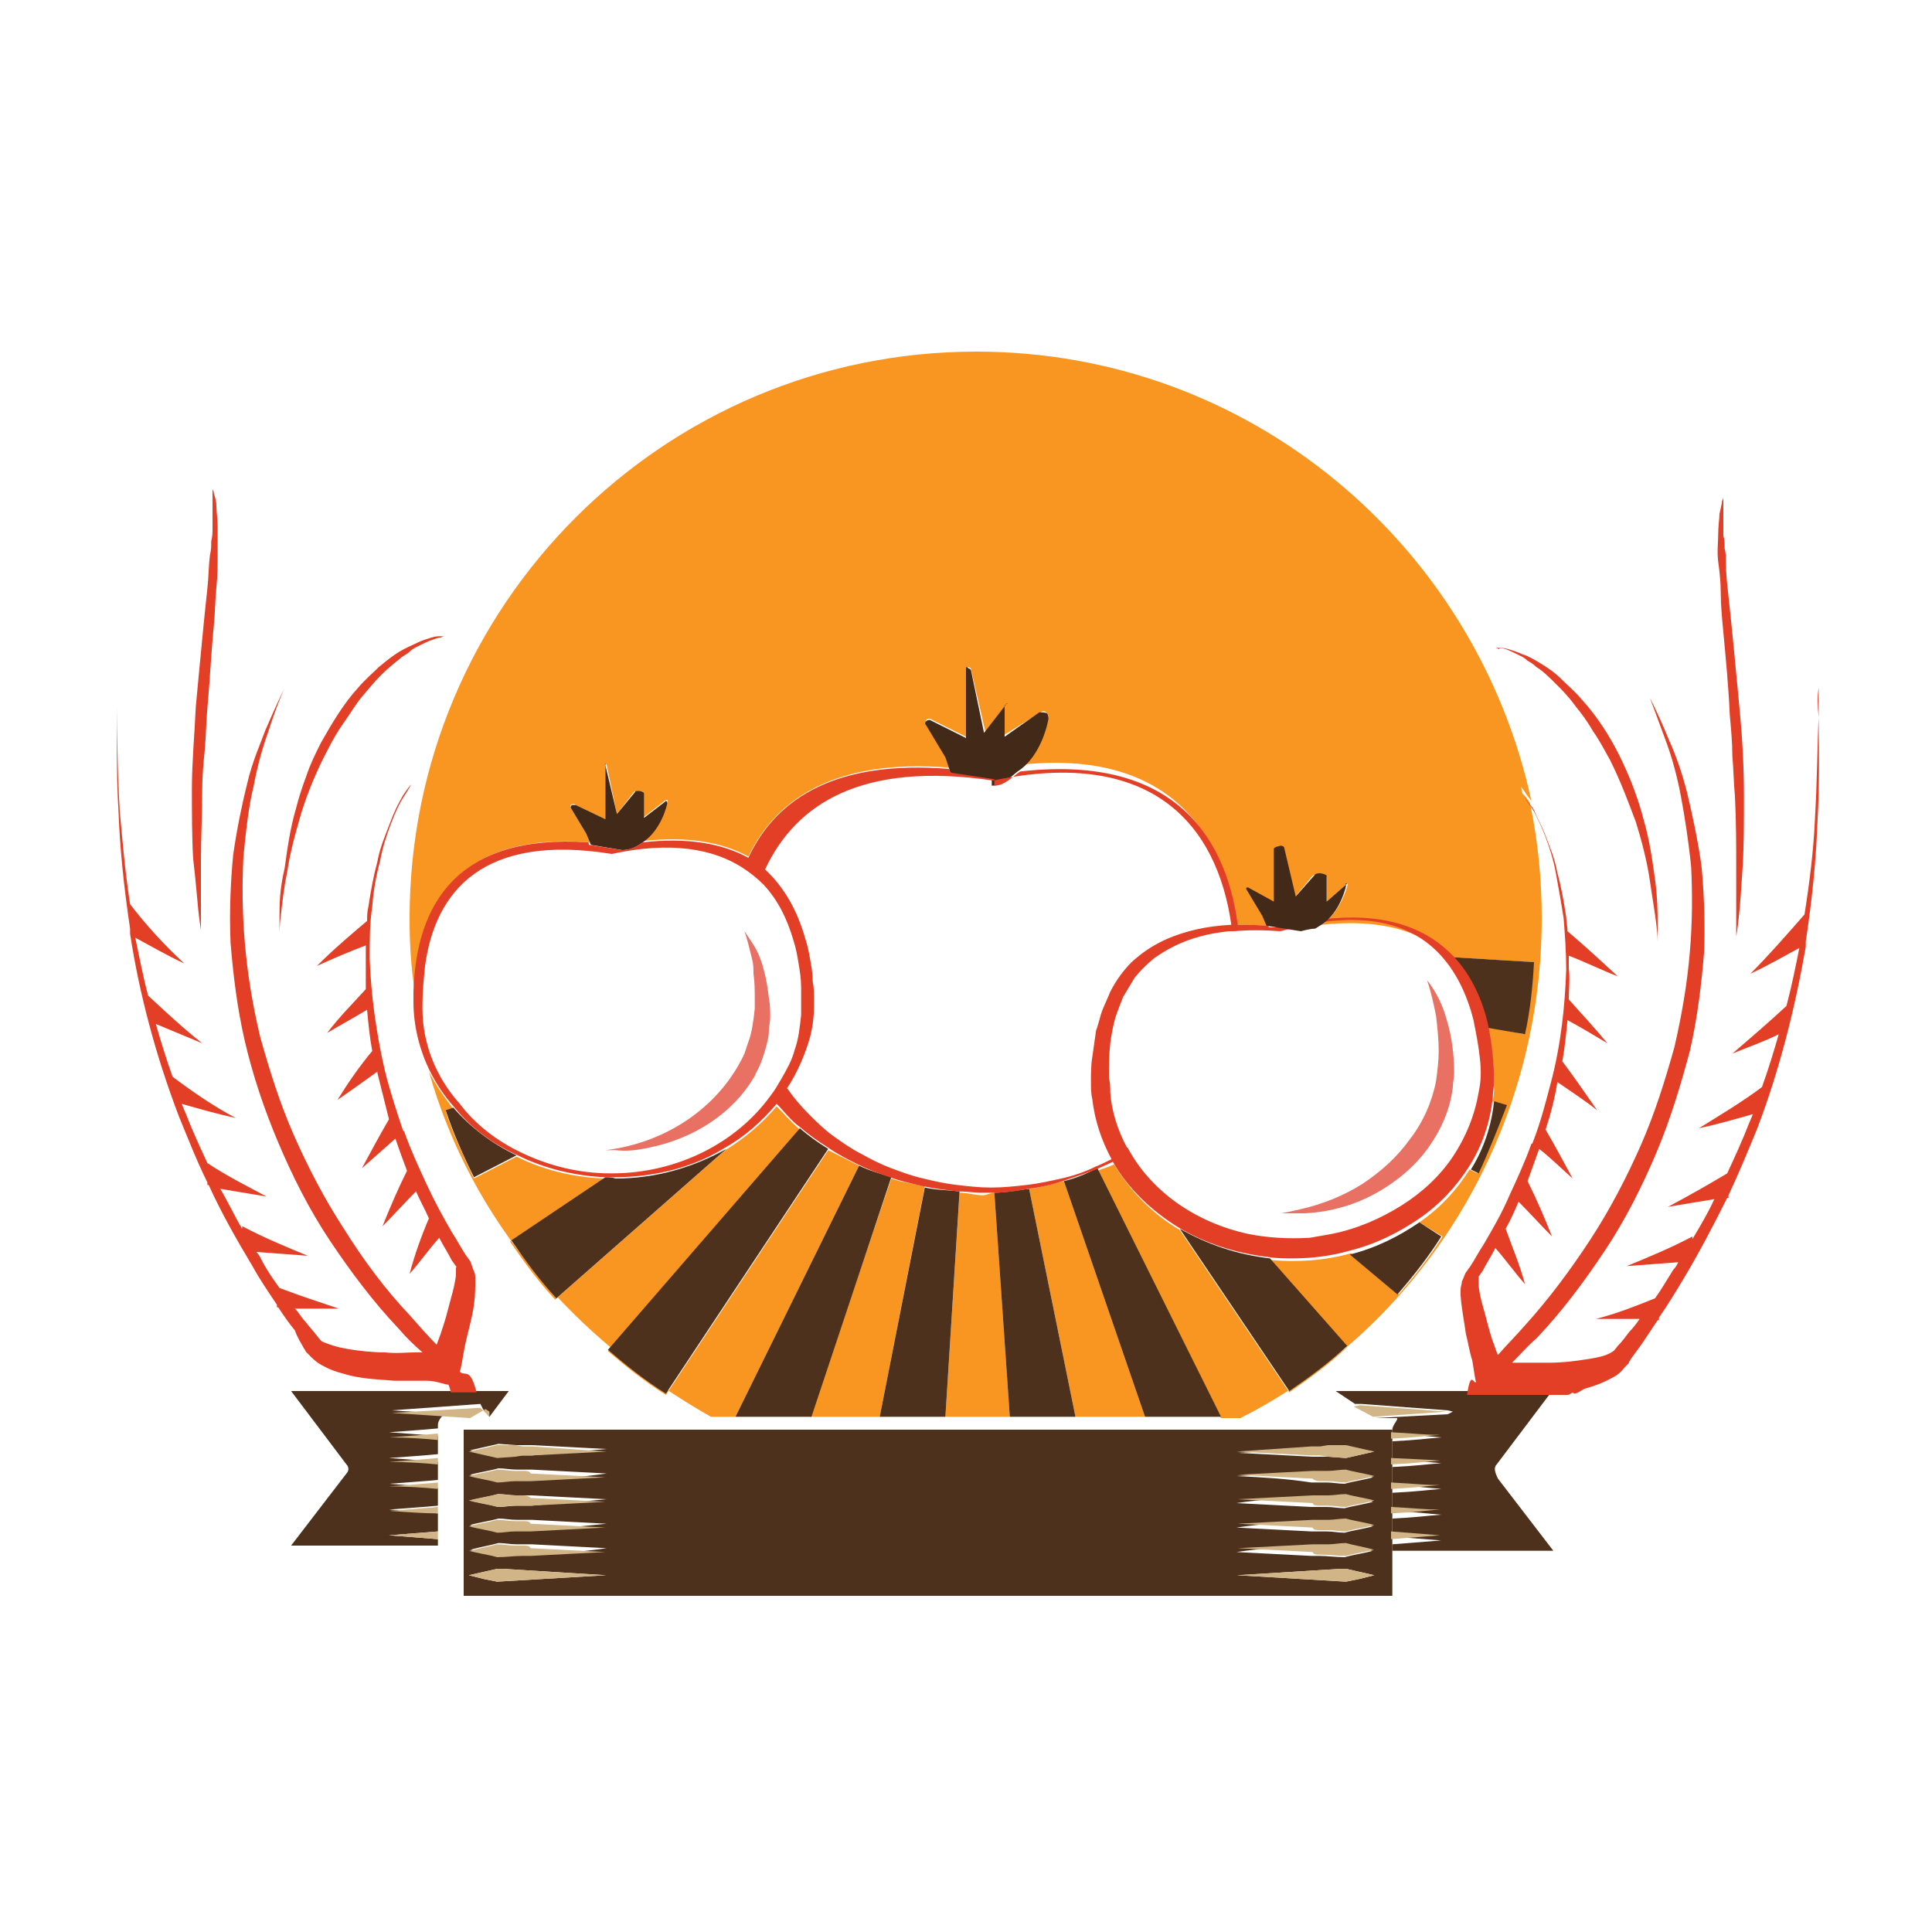 <?xml version="1.0" encoding="utf-8"?>
<!-- Generator: Adobe Illustrator 18.1.0, SVG Export Plug-In . SVG Version: 6.00 Build 0)  -->
<svg version="1.1" id="Layer_1" xmlns="http://www.w3.org/2000/svg" xmlns:xlink="http://www.w3.org/1999/xlink" x="0px" y="0px"
	 viewBox="0 0 150 150" enable-background="new 0 0 150 150" xml:space="preserve">
<g>
	<path fill="none" d="M40.6,115c0.2,0,0.4,0,0.6,0C41.1,114.9,40.9,115,40.6,115L40.6,115z"/>
	<path fill="none" d="M40.6,116.9c0.2,0,0.4,0,0.6,0C41.1,116.9,40.9,116.9,40.6,116.9L40.6,116.9z"/>
	<path fill="none" d="M40.6,118.8c0.2,0,0.4,0,0.6,0C41.1,118.8,40.9,118.8,40.6,118.8L40.6,118.8z"/>
	<path fill="none" d="M99.8,72.6c-1.3-0.1-2.5-0.1-3.6,0c-0.1,0-0.3,0-0.4,0c-0.8,0.1-1.5,0.2-2.2,0.4c-1.4,0.4-2.6,0.9-3.6,1.7
		c-0.6,0.4-1.1,0.9-1.5,1.5c-0.4,0.5-0.7,1-0.9,1.5c-0.3,0.5-0.5,1.1-0.6,1.6c-0.2,0.6-0.3,1.3-0.4,2c-0.1,0.9-0.1,1.8-0.1,2.7
		c0,0.3,0,0.7,0.1,1.1c0.1,1.6,0.6,3,1.3,4.3c0,0,0,0.1,0.1,0.1c1.8,3.3,5.2,5.7,9.3,6.6c1.5,0.3,3.1,0.4,4.8,0.3
		c0.6-0.1,1.1-0.1,1.7-0.3c2-0.4,3.8-1.1,5.4-2.2c1.6-1,3-2.3,4-3.8c1-1.5,1.7-3.2,2-5c0.1-0.8,0.1-1.7,0.1-2.6c-0.1-1-0.3-2-0.5-3
		c-0.5-2.1-1.4-3.9-2.8-5.3c-2-2-5.1-3-9.6-2.2c-0.4,0.1-0.7,0.2-1.1,0.2C100.6,72.4,100.2,72.5,99.8,72.6z M105.9,91.9
		c1.5-0.9,2.7-2.1,3.7-3.5c1-1.3,1.7-2.9,2-4.5c0.2-0.7,0.2-1.5,0.2-2.3c0-0.9-0.1-1.8-0.2-2.7c-0.1-1-0.4-1.9-0.7-2.8
		c0.7,0.9,1.1,1.9,1.5,3c0.4,1.3,0.6,2.7,0.6,4.2c0,0.4,0,0.8-0.1,1.1c-0.2,1.7-0.9,3.3-1.9,4.7c-1,1.4-2.4,2.6-4,3.5
		c-1.7,0.9-3.6,1.4-5.6,1.6c-0.3,0-0.6,0-0.9,0c-0.3,0-0.6,0-0.9,0c0.5-0.1,1-0.2,1.5-0.3C102.8,93.5,104.4,92.9,105.9,91.9z"/>
	<path fill="none" d="M40.5,89.6c2,1,4.4,1.6,6.9,1.6c0,0,0.1,0,0.1,0c5.2,0,9.7-2.4,12.3-6c0.3-0.4,0.6-0.9,0.9-1.4
		c0.4-0.7,0.7-1.5,1-2.2c0.3-0.9,0.4-1.8,0.5-2.7c0-0.3,0-0.5,0-0.8c0-0.4,0-0.9,0-1.3c0-0.6-0.1-1.3-0.2-1.9
		c-0.1-0.6-0.2-1.2-0.4-1.8c-0.5-1.6-1.2-3.1-2.3-4.3c-0.5-0.5-1-0.9-1.6-1.3c-2.3-1.5-5.6-2.1-10.2-1.1c-9.9-1.5-13.7,2.9-14.5,8.7
		c-0.1,1-0.2,1.9-0.2,3c0,0.1,0,0.2,0,0.3c0.1,2.8,1.1,5.4,2.9,7.5C36.9,87.4,38.6,88.7,40.5,89.6z M57.7,81.7
		c0.1-0.3,0.2-0.6,0.3-0.9c0.3-0.8,0.4-1.7,0.5-2.6c0-0.1,0-0.2,0-0.3c0-0.1,0-0.3,0-0.4c0-0.7,0-1.3-0.1-2c0-0.4-0.1-0.7-0.1-1.1
		c-0.1-0.4-0.2-0.8-0.3-1.2c-0.1-0.3-0.2-0.7-0.3-1c0.2,0.3,0.4,0.6,0.6,0.9c0,0,0,0,0,0c0.4,0.7,0.6,1.4,0.9,2.1
		c0.2,0.7,0.3,1.4,0.4,2.2c0,0.5,0.1,1,0.1,1.5c0,0.3,0,0.7-0.1,1c0,0.4-0.1,0.8-0.2,1.2c-0.2,0.7-0.5,1.4-0.8,2.1
		c-0.1,0.1-0.1,0.2-0.2,0.4c-1.6,2.7-4.5,4.8-8.1,5.4c-0.8,0.2-1.7,0.2-2.5,0.2c-0.3,0-0.5,0-0.8,0C52,88.7,56,85.7,57.7,81.7z"/>
	<path fill="none" d="M63.1,74.6c0.1,0.6,0.2,1.1,0.2,1.7c0,0.5,0.1,1,0.1,1.5c0,0.1,0,0.3,0,0.4c0,0.8-0.1,1.6-0.3,2.4
		c-0.3,1.4-1,2.8-1.8,4c0,0,0.1,0.1,0.1,0.1c0.5,0.7,1,1.3,1.6,1.9c0.6,0.6,1.2,1.2,1.9,1.7c0.7,0.5,1.4,1,2.2,1.4
		c0.7,0.4,1.5,0.8,2.3,1.1c0.8,0.3,1.6,0.6,2.5,0.8c0.8,0.2,1.7,0.4,2.6,0.5c0.8,0.1,1.7,0.2,2.6,0.2c0,0,0.1,0,0.1,0
		c0.9,0,1.8-0.1,2.7-0.2c0.9-0.1,1.8-0.3,2.7-0.5c0.9-0.2,1.8-0.6,2.6-0.9c0.4-0.2,0.9-0.4,1.3-0.6c-0.8-1.4-1.3-3-1.5-4.7
		c0-0.4-0.1-0.9-0.1-1.3c0-0.6,0-1.3,0.1-1.9c0.1-0.7,0.2-1.4,0.3-2.1c0.1-0.6,0.3-1.1,0.5-1.6c0.2-0.5,0.4-1,0.6-1.4
		c0.2-0.5,0.5-0.9,0.8-1.3c0.4-0.5,0.8-0.9,1.2-1.3c0.7-0.6,1.4-1.1,2.4-1.5c1.4-0.6,3-1,5-1.1c-1.1-7.7-6.1-13.8-18.5-11.2
		c-10.2-1.6-15.3,1.7-17.4,7c1.5,1.4,2.5,3.2,3.1,5.3C62.9,73.5,63,74,63.1,74.6z"/>
	<path fill="none" d="M40.6,120.7c0.2,0,0.4,0,0.6,0C41.1,120.7,40.9,120.7,40.6,120.7L40.6,120.7z"/>
	<path fill="none" d="M77.1,60c0.8,0,1.5-0.3,2-0.7C78.6,59.7,77.9,60,77.1,60C77.1,60,77.1,60,77.1,60z"/>
	<path fill="#F89621" d="M79.9,92.3l3.6,17.7h5.4l-6.3-18.3C81.7,91.9,80.8,92.2,79.9,92.3z"/>
	<path fill="#F89621" d="M118.1,61.1c0,0,0.1,0.1,0.3,0.4c0.1,0.2,0.3,0.4,0.5,0.7C114.6,42.3,97,27.3,75.8,27.3
		c-24.3,0-44,19.7-44,44c0,1.9,0.1,3.8,0.4,5.6c0.2-6.7,3.4-12.3,13.6-11.5l0,0l-0.3-0.7l-1.2-2c0-0.1,0-0.2,0-0.2
		c0.1-0.1,0.3-0.1,0.4,0l2.3,1.1v-4.1c0-0.1-0.1-0.2,0-0.2c0.1,0,0.1,0.1,0.1,0.1l0.8,3.8l1.3-1.7c0.1-0.1,0.4-0.1,0.4-0.1
		c0.1,0,0.3,0.1,0.3,0.2v1.9l1.8-1.4c0.1,0,0,0,0.1,0c0.1,0,0,0.1,0,0.2c0,0-0.5,2-1.9,3c3.5-0.4,6.2,0.1,8.2,1.2
		c2.2-4.6,6.9-7.6,15.6-6.9c0,0,0,0,0,0l-0.3-0.9l-1.5-2.5c-0.1-0.1,0-0.2,0-0.3c0.1-0.1,0.2-0.1,0.3-0.1l2.8,1.4V52
		c0-0.1,0-0.2,0.2-0.2c0.1,0,0.2,0.1,0.2,0.2l1.1,4.8l1.7-2.2c0.1-0.1-0.2-0.1-0.1-0.1c0.1,0-0.2,0.1-0.2,0.2v2.4l2.9-1.8
		c0.1-0.1,0.4-0.1,0.4,0c0.1,0.1,0.2,0.2,0.2,0.3c0,0-0.5,2.6-2.4,3.8c11.3-1.3,15.9,4.8,17,12.4c0.7,0,1.5,0,2.4,0.1l0,0l-0.3-0.7
		l-1.2-2c0-0.1,0-0.2,0-0.2c0.1-0.1,0-0.1,0.1,0l2,1.1v-4.1c0-0.1,0.2-0.2,0.3-0.2c0.1,0,0.3,0.1,0.3,0.1l0.9,3.8l1.4-1.7
		c0.1-0.1,0.5-0.1,0.6-0.1c0.1,0,0.5,0.1,0.5,0.2V70l1.6-1.4c0.1,0,0,0,0,0c0.1,0,0,0.1,0,0.2c0,0-0.5,2-2,3
		c4.6-0.5,7.8,0.5,9.9,2.5l6.5,0.4c-0.1,1.9-0.4,3.8-0.7,5.6l-2.8-0.6c0.3,1.4,0.5,2.9,0.5,4.5c0,0.4,0,0.8-0.1,1.3l1,0.3
		c-0.6,1.8-1.3,3.6-2.2,5.3l-0.6-0.3c-1,1.6-2.3,3-3.9,4.1L112,96c-1,1.6-2.2,3.1-3.4,4.5l-3.7-3.2c-1.4,0.4-2.9,0.6-4.4,0.6
		c-0.6,0-1.3,0-1.9-0.1l6,6.8c-1.4,1.3-2.9,2.4-4.5,3.5l-8.5-12.6c-2.2-1.3-3.9-3.1-5.1-5.1c-0.4,0.2-0.8,0.3-1.3,0.5l9.6,19.2h1.5
		c13.9-7,23.4-21.9,23.4-38.8c0-3.1-0.3-6-0.9-8.9c-0.2-0.4-0.4-0.6-0.6-0.8C118.1,61.2,118.1,61.1,118.1,61.1z"/>
	<path fill="#F89621" d="M69.2,91.5L62.9,110h5.4l3.5-17.9C70.9,91.9,70,91.8,69.2,91.5z"/>
	<path fill="#F89621" d="M64.3,89.3l-12.6,19c-1.6-1-3.1-2.2-4.5-3.4l14.9-17.2c-0.7-0.6-1.2-1.2-1.8-1.8c-1.1,1.3-2.5,2.5-4,3.4
		l-13.2,11.6c-1.3-1.4-2.4-2.9-3.5-4.5l7.3-4.9c-2.5-0.1-4.8-0.7-6.8-1.7l-3.3,1.7c-0.8-1.7-1.6-3.4-2.2-5.2l0.6-0.2
		c-0.7-0.9-1.4-1.9-1.9-2.9C36.6,94.8,44.6,104,55.2,110h1.9l9.6-19.5C65.9,90.1,65.1,89.7,64.3,89.3z"/>
	<path fill="#F89621" d="M76.3,92.8c-0.6,0-1.2-0.2-1.8-0.2L73.4,110h5l-1.2-17.4C76.9,92.6,76.6,92.8,76.3,92.8z"/>
	<path fill="#4D311C" d="M35.2,86l-0.6,0.2c0.6,1.8,1.4,3.6,2.2,5.2l3.3-1.7C38.2,88.8,36.5,87.5,35.2,86z"/>
	<path fill="#4D311C" d="M66.7,90.5L57.1,110h5.9l6.2-18.6C68.3,91.1,67.5,90.9,66.7,90.5z"/>
	<path fill="#4D311C" d="M47,91.4l-7.3,4.9c1.1,1.6,2.2,3.1,3.5,4.5l13.2-11.6c-2.5,1.4-5.4,2.3-8.6,2.3
		C47.5,91.4,47.2,91.4,47,91.4z"/>
	<path fill="#4D311C" d="M77.2,92.6l1.2,17.4h5.1l-3.6-17.7C79,92.4,78.1,92.6,77.2,92.6z"/>
	<path fill="#4D311C" d="M118.4,80.3c0.4-1.8,0.6-3.7,0.7-5.6l-6.6-0.4c1.5,1.4,2.5,3.4,3,5.5L118.4,80.3z"/>
	<path fill="#4D311C" d="M71.8,92.2L68.3,110h5.1l1.1-17.5C73.6,92.4,72.7,92.4,71.8,92.2z"/>
	<path fill="#4D311C" d="M82.6,91.7l6.3,18.3h5.9l-9.6-19.3C84.4,91.1,83.5,91.5,82.6,91.7z"/>
	<path fill="#4D311C" d="M47.2,104.8c1.4,1.2,2.9,2.4,4.5,3.4l12.6-19c-0.8-0.5-1.5-1-2.2-1.6L47.2,104.8z"/>
	<path fill="#4D311C" d="M108.5,100.5c1.2-1.4,2.4-2.9,3.4-4.5l-1.7-1.1c-1.6,1.1-3.4,2-5.4,2.5L108.5,100.5z"/>
	<path fill="#4D311C" d="M100.1,108c1.6-1.1,3.1-2.2,4.5-3.5l-6-6.8c-2.6-0.3-4.9-1.1-7-2.3L100.1,108z"/>
	<path fill="#4D311C" d="M114.8,91.1c0.8-1.7,1.5-3.5,2.2-5.3l-1-0.3c-0.2,1.9-0.8,3.7-1.8,5.3L114.8,91.1z"/>
	<path fill="#4D311C" d="M116.2,113.7l4.3-5.7h-5.9h-2h-8.9l1.5,1l0.5,0l6.7,0.5l0.4,0.1l-0.4,0.2l-5.7,0.3h0.5h1.2
		c0.3,0-0.3,0.5-0.3,0.9v0.3c2,0.1,2.5,0.2,3.8,0.3c-1.3,0.1-1.8,0.2-3.8,0.3v1.4c2,0.1,2.5,0.2,3.8,0.3c-1.3,0.1-1.8,0.2-3.8,0.3
		v1.4c2,0.1,2.5,0.2,3.8,0.3c-1.3,0.1-1.8,0.2-3.8,0.3v1.4c2,0.1,2.5,0.2,3.8,0.3c-1.3,0.1-1.8,0.2-3.8,0.3v1.4l3.8,0.3l-3.8,0.3
		v0.5h12.5l-4.3-5.6C116,114.2,116,113.9,116.2,113.7z"/>
	<path fill="#4D311C" d="M36.5,109.9l-6.1-0.4l6.9-0.5l0.2,0.4L38,110h0l1.5-2h-1.2h-1.7H22.6l4.3,5.7c0.2,0.2,0.2,0.5,0,0.7
		l-4.3,5.6H34v-0.5l-3.8-0.3l3.8-0.3v-1.4c-1-0.1-2.5-0.2-3.8-0.3c1.3-0.1,2.8-0.2,3.8-0.3v-1.4c-1-0.1-2.5-0.2-3.8-0.3
		c1.3-0.1,2.8-0.2,3.8-0.3v-1.4c-1-0.1-2.5-0.2-3.8-0.3c1.3-0.1,2.8-0.2,3.8-0.3v-1.4c-1-0.1-2.5-0.2-3.8-0.3
		c1.3-0.1,2.8-0.2,3.8-0.3v-0.3c0-0.3,0.4-0.9,0.8-0.9H36L36.5,109.9z"/>
	<path fill="#4D311C" d="M103.1,111h-0.6h-0.6h-8h0h-4.4h-5.6h-5.3h-5.2h-5.3h-5.5h-4.8h0H41.3h-0.6h0H40h-0.8H36v0.9v1.2v0.7v1.2
		v0.7v1.2v0.7v1.2v0.7v0.8v0.6v0.6v2.4h0h71.2h0.9v-2.4V121v-0.6v-0.8v-0.7v-1.2v-0.7v-1.2V115v-1.2v-0.7v-1.2V111h-4.1H103.1z
		 M38.6,122.8l-1-0.2l-1.2-0.3l2.2-0.5l0.4,0l8,0.5L38.6,122.8z M41.3,120.7c-0.2,0-0.4,0-0.6,0h0h0c-0.7,0-1.3,0.1-2,0.1
		c-0.7-0.2-1.5-0.3-2.2-0.5c0,0,0.1,0,0.1,0c0.7-0.2,1.4-0.3,2.1-0.5c0.5,0,0.9,0.1,1.4,0.1c0.2,0,0.4,0,0.6,0h0h0
		c0.2,0,0.4,0,0.6,0c1.9,0.1,3.9,0.2,5.8,0.3C45.1,120.5,43.2,120.6,41.3,120.7z M41.3,118.8c-0.2,0-0.4,0-0.6,0h0h0
		c-0.2,0-0.4,0-0.6,0c-0.5,0-0.9,0.1-1.4,0.1c-0.7-0.2-1.5-0.3-2.2-0.5c0.7-0.2,1.5-0.3,2.2-0.5c0.5,0,0.9,0.1,1.4,0.1
		c0.2,0,0.4,0,0.6,0h0h0c0.2,0,0.4,0,0.6,0c1.9,0.1,3.9,0.2,5.8,0.3C45.1,118.5,43.2,118.7,41.3,118.8z M41.3,116.9
		c-0.2,0-0.4,0-0.6,0h0h0c-0.2,0-0.4,0-0.6,0c-0.5,0-0.9,0.1-1.4,0.1c-0.7-0.2-1.5-0.3-2.2-0.5c0.7-0.2,1.5-0.3,2.2-0.5
		c0.5,0,0.9,0.1,1.4,0.1c0.2,0,0.4,0,0.6,0h0h0c0.2,0,0.4,0,0.6,0c1.9,0.1,3.9,0.2,5.8,0.3C45.1,116.6,43.2,116.7,41.3,116.9z
		 M41.3,114.9c-0.2,0-0.4,0-0.6,0h0h0c-0.2,0-0.4,0-0.6,0c-0.5,0-0.9,0.1-1.4,0.1c-0.7-0.2-1.5-0.3-2.2-0.5c0.7-0.2,1.5-0.3,2.2-0.5
		c0.5,0,0.9,0.1,1.4,0.1c0.2,0,0.4,0,0.6,0l0,0c0.2,0,0.4,0,0.6,0c1.9,0.1,3.9,0.2,5.8,0.3C45.1,114.7,43.2,114.8,41.3,114.9z
		 M41.3,113l-0.6,0h0l-0.6,0l-1.4,0.1l-2.2-0.5l2.2-0.5l1.4,0.1l0.6,0l0,0l0.6,0l5.8,0.3L41.3,113z M101.8,116.2c0.2,0,0.4,0,0.6,0
		c0.2,0,0.4,0,0.6,0c0.5,0,0.9-0.1,1.4-0.1c0.7,0.2,1.5,0.3,2.2,0.5c-0.7,0.2-1.5,0.3-2.2,0.5c-0.5,0-0.9-0.1-1.4-0.1
		c-0.2,0-0.4,0-0.6,0c-0.2,0-0.4,0-0.6,0c-1.9-0.1-3.9-0.2-5.8-0.3C98,116.4,99.9,116.3,101.8,116.2z M96,114.6
		c1.9-0.1,3.9-0.2,5.8-0.3c0.2,0,0.4,0,0.6,0c0.2,0,0.4,0,0.6,0c0.5,0,0.9-0.1,1.4-0.1c0.7,0.2,1.5,0.3,2.2,0.5
		c-0.7,0.2-1.5,0.3-2.2,0.5c-0.5,0-0.9-0.1-1.4-0.1c-0.2,0-0.4,0-0.6,0c-0.2,0-0.4,0-0.6,0C99.9,114.8,98,114.7,96,114.6z
		 M101.8,118.1c0.2,0,0.4,0,0.6,0c0.2,0,0.4,0,0.6,0c0.5,0,0.9-0.1,1.4-0.1c0.7,0.2,1.5,0.3,2.2,0.5c-0.7,0.2-1.5,0.3-2.2,0.5
		c-0.5,0-0.9-0.1-1.4-0.1c-0.2,0-0.4,0-0.6,0c-0.2,0-0.4,0-0.6,0c-1.9-0.1-3.9-0.2-5.8-0.3C98,118.3,99.9,118.2,101.8,118.1z
		 M101.8,120c0.2,0,0.4,0,0.6,0c0.2,0,0.4,0,0.6,0c0.5,0,0.9-0.1,1.4-0.1c0.7,0.2,1.4,0.3,2.1,0.5c0,0,0.1,0,0.1,0
		c-0.7,0.2-1.5,0.3-2.2,0.5c-0.7,0-1.3-0.1-2-0.1c-0.2,0-0.4,0-0.6,0c-1.9-0.1-3.9-0.2-5.8-0.3C98,120.2,99.9,120.1,101.8,120z
		 M105.5,122.6l-1,0.2l-8.4-0.5l8-0.5l0.4,0l2.2,0.5L105.5,122.6z M106.7,112.7l-2.2,0.5l-1.4-0.1l-0.6,0l-0.6,0l-5.8-0.3l5.8-0.3
		l0.6,0l0.6,0l1.4-0.1L106.7,112.7z"/>
	<polygon fill="#D1B586" points="112.7,109.6 112.3,109.6 105.6,109.1 105.1,109.2 106.6,110 112.3,109.6 	"/>
	<path fill="#D1B586" d="M108,111.2v0.5c2-0.1,2.5-0.2,3.8-0.3C110.5,111.4,110,111.3,108,111.2z"/>
	<path fill="#D1B586" d="M108,113.2v0.5c2-0.1,2.5-0.2,3.8-0.3C110.5,113.3,110,113.3,108,113.2z"/>
	<path fill="#D1B586" d="M108,115.1v0.5c2-0.1,2.5-0.2,3.8-0.3C110.5,115.3,110,115.2,108,115.1z"/>
	<path fill="#D1B586" d="M108,117v0.5c2-0.1,2.5-0.2,3.8-0.3C110.5,117.2,110,117.1,108,117z"/>
	<polygon fill="#D1B586" points="108,118.9 108,119.5 111.8,119.2 	"/>
	<polygon fill="#D1B586" points="37.5,109.5 37.3,109.3 30.4,109.7 36.5,110.1 37.7,109.4 38,109.6 38,110 38,110 	"/>
	<path fill="#D1B586" d="M34,111.8v-0.5c-1,0.1-2.5,0.2-3.8,0.3C31.5,111.6,33,111.7,34,111.8z"/>
	<path fill="#D1B586" d="M34,113.7v-0.5c-1,0.1-2.5,0.2-3.8,0.3C31.5,113.5,33,113.6,34,113.7z"/>
	<path fill="#D1B586" d="M34,115.6v-0.5c-1,0.1-2.5,0.2-3.8,0.3C31.5,115.4,33,115.5,34,115.6z"/>
	<path fill="#D1B586" d="M34,117.5V117c-1,0.1-2.5,0.2-3.8,0.3C31.5,117.4,33,117.5,34,117.5z"/>
	<polygon fill="#D1B586" points="34,119.5 34,118.9 30.2,119.2 	"/>
	<polygon fill="#D1B586" points="40.6,112.3 40.6,112.3 40,112.2 38.6,112.2 36.4,112.7 38.6,113.2 40,113.1 40.6,113 40.6,113 
		41.3,113 47.1,112.7 41.3,112.3 	"/>
	<path fill="#D1B586" d="M40.6,114.2L40.6,114.2c-0.2,0-0.4,0-0.6,0c-0.5,0-0.9-0.1-1.4-0.1c-0.7,0.2-1.5,0.3-2.2,0.5
		c0.7,0.2,1.5,0.3,2.2,0.5c0.5,0,0.9-0.1,1.4-0.1c0.2,0,0.4,0,0.6,0h0c0.2,0,0.4,0,0.6,0c1.9-0.1,3.9-0.2,5.8-0.3
		c-1.9-0.1-3.9-0.2-5.8-0.3C41.1,114.2,40.9,114.2,40.6,114.2z"/>
	<path fill="#D1B586" d="M40.6,116.1L40.6,116.1L40.6,116.1c-0.2,0-0.4,0-0.6,0c-0.5,0-0.9-0.1-1.4-0.1c-0.7,0.2-1.5,0.3-2.2,0.5
		c0.7,0.2,1.5,0.3,2.2,0.5c0.5,0,0.9-0.1,1.4-0.1c0.2,0,0.4,0,0.6,0h0c0.2,0,0.4,0,0.6,0c1.9-0.1,3.9-0.2,5.8-0.3
		c-1.9-0.1-3.9-0.2-5.8-0.3C41.1,116.2,40.9,116.1,40.6,116.1z"/>
	<path fill="#D1B586" d="M40.6,118.1L40.6,118.1L40.6,118.1c-0.2,0-0.4,0-0.6,0c-0.5,0-0.9-0.1-1.4-0.1c-0.7,0.2-1.5,0.3-2.2,0.5
		c0.7,0.2,1.5,0.3,2.2,0.5c0.5,0,0.9-0.1,1.4-0.1c0.2,0,0.4,0,0.6,0h0c0.2,0,0.4,0,0.6,0c1.9-0.1,3.9-0.2,5.8-0.3
		c-1.9-0.1-3.9-0.2-5.8-0.3C41.1,118.1,40.9,118.1,40.6,118.1z"/>
	<path fill="#D1B586" d="M40.6,120L40.6,120L40.6,120c-0.2,0-0.4,0-0.6,0c-0.5,0-0.9-0.1-1.4-0.1c-0.7,0.2-1.4,0.3-2.1,0.5
		c0,0-0.1,0-0.1,0c0.7,0.2,1.5,0.3,2.2,0.5c0.7,0,1.3-0.1,2-0.1h0c0.2,0,0.4,0,0.6,0c1.9-0.1,3.9-0.2,5.8-0.3
		c-1.9-0.1-3.9-0.2-5.8-0.3C41.1,120,40.9,120,40.6,120z"/>
	<polygon fill="#D1B586" points="38.6,121.8 36.4,122.3 37.6,122.6 38.6,122.8 47.1,122.3 39,121.8 	"/>
	<polygon fill="#D1B586" points="102.5,112.3 101.8,112.3 96,112.7 101.8,113 102.5,113 103.1,113.1 104.5,113.2 106.7,112.7 
		104.5,112.2 103.1,112.2 	"/>
	<path fill="#D1B586" d="M102.5,115c0.2,0,0.4,0,0.6,0c0.5,0,0.9,0.1,1.4,0.1c0.7-0.2,1.5-0.3,2.2-0.5c-0.7-0.2-1.5-0.3-2.2-0.5
		c-0.5,0-0.9,0.1-1.4,0.1c-0.2,0-0.4,0-0.6,0c-0.2,0-0.4,0-0.6,0c-1.9,0.1-3.9,0.2-5.8,0.3c1.9,0.1,3.9,0.2,5.8,0.3
		C102,114.9,102.2,115,102.5,115z"/>
	<path fill="#D1B586" d="M102.5,116.9c0.2,0,0.4,0,0.6,0c0.5,0,0.9,0.1,1.4,0.1c0.7-0.2,1.5-0.3,2.2-0.5c-0.7-0.2-1.5-0.3-2.2-0.5
		c-0.5,0-0.9,0.1-1.4,0.1c-0.2,0-0.4,0-0.6,0c-0.2,0-0.4,0-0.6,0c-1.9,0.1-3.9,0.2-5.8,0.3c1.9,0.1,3.9,0.2,5.8,0.3
		C102,116.9,102.2,116.9,102.5,116.9z"/>
	<path fill="#D1B586" d="M102.5,118.8c0.2,0,0.4,0,0.6,0c0.5,0,0.9,0.1,1.4,0.1c0.7-0.2,1.5-0.3,2.2-0.5c-0.7-0.2-1.5-0.3-2.2-0.5
		c-0.5,0-0.9,0.1-1.4,0.1c-0.2,0-0.4,0-0.6,0c-0.2,0-0.4,0-0.6,0c-1.9,0.1-3.9,0.2-5.8,0.3c1.9,0.1,3.9,0.2,5.8,0.3
		C102,118.8,102.2,118.8,102.5,118.8z"/>
	<path fill="#D1B586" d="M102.5,120.7c0.7,0,1.3,0.1,2,0.1c0.7-0.2,1.5-0.3,2.2-0.5c0,0-0.1,0-0.1,0c-0.7-0.2-1.4-0.3-2.1-0.5
		c-0.5,0-0.9,0.1-1.4,0.1c-0.2,0-0.4,0-0.6,0c-0.2,0-0.4,0-0.6,0c-1.9,0.1-3.9,0.2-5.8,0.3c1.9,0.1,3.9,0.2,5.8,0.3
		C102,120.7,102.2,120.7,102.5,120.7z"/>
	<polygon fill="#D1B586" points="104.1,121.8 96,122.3 104.5,122.8 105.5,122.6 106.7,122.3 104.5,121.8 	"/>
	<path fill="#432918" d="M77,60.5c0,0,0,0.5,0,0.5c0,0,0,0,0,0c0.8,0,1.5-0.7,2-1.1c1.9-1.2,2.4-4,2.4-4.1c0-0.1,0-0.3-0.1-0.4
		c-0.1-0.1-0.5-0.1-0.6-0.1L78,57.2v-2.4c0-0.1,0.3-0.2,0.2-0.2c-0.1,0,0,0-0.1,0.1l-1.7,2.2l-1-4.8c0-0.1-0.1-0.2-0.2-0.2
		C75,51.7,75,51.8,75,52v5.3l-2.8-1.4c-0.1,0-0.2,0-0.3,0.1c-0.1,0.1-0.1,0.2,0,0.3l1.5,2.5l0.3,0.9c0,0,0,0,0,0
		c0,0.1,0.1,0.4,0.2,0.4L77,60.5z"/>
	<path fill="#432918" d="M48.3,66C48.3,66,48.3,66,48.3,66L48.3,66c0.7,0,1.2-0.3,1.6-0.6c1.5-1,1.9-3,1.9-3c0-0.1,0-0.2-0.1-0.2
		c-0.1,0,0.1-0.1,0,0L50,63.5v-1.9c0-0.1-0.3-0.2-0.4-0.2c-0.1,0-0.3,0-0.3,0.1l-1.4,1.7L47,59.4c0-0.1,0.1-0.2,0-0.1
		c-0.1,0,0,0.1,0,0.2v4.1l-2.3-1.1c-0.1,0-0.3,0-0.3,0c-0.1,0.1-0.1,0.2-0.1,0.2l1.2,2l0.3,0.7l0,0c0,0.1,0.1,0.2,0.1,0.2L48.3,66z"
		/>
	<path fill="#E33F26" d="M21.7,71.1c0,0.8,0,1.3,0,1.3s0-0.5,0.1-1.3c0.1-0.8,0.2-2,0.5-3.4c0.2-1.4,0.6-2.9,1.1-4.6
		c0.5-1.6,1.2-3.3,2-4.8c0.4-0.8,0.8-1.5,1.3-2.2c0.5-0.7,0.9-1.4,1.4-2c0.5-0.6,1-1.2,1.5-1.7c0.5-0.5,1-0.9,1.5-1.3
		c0.2-0.2,0.5-0.3,0.7-0.5c0.2-0.2,0.4-0.3,0.6-0.4c0.4-0.2,0.8-0.4,1.1-0.5c0.3-0.1,0.5-0.2,0.7-0.2c0.2-0.1,0.3-0.1,0.3-0.1
		s-0.1,0-0.3,0c-0.2,0-0.4,0-0.7,0.1c-0.3,0.1-0.7,0.2-1.1,0.4c-0.4,0.2-0.9,0.4-1.4,0.7c-0.5,0.3-1,0.7-1.6,1.2
		c-0.5,0.5-1.1,1-1.6,1.6c-1.1,1.2-2,2.7-2.9,4.3c-0.4,0.8-0.8,1.6-1.1,2.5c-0.3,0.8-0.6,1.7-0.8,2.5c-0.5,1.7-0.7,3.3-0.9,4.7
		C21.7,69.1,21.7,70.3,21.7,71.1z"/>
	<path fill="#E33F26" d="M15.4,70.7c0.1,0.9,0.2,1.5,0.2,1.5s0-0.5,0-1.5c0-0.9,0-2.3,0-3.9c0-1.6,0.1-3.5,0.1-5.5
		c0-1,0.1-2.1,0.2-3.1c0.1-1.1,0.1-2.1,0.2-3.2c0.2-2.2,0.3-4.4,0.5-6.4c0.1-1,0.1-2,0.2-3c0.1-0.9,0.1-1.8,0.1-2.6
		c0-0.8,0-1.5,0-2.1c0-0.6-0.1-1.2-0.1-1.6c0-0.4-0.1-0.7-0.2-1c0-0.2-0.1-0.3-0.1-0.3s0,0.1,0,0.4c0,0.2,0,0.6,0,1c0,0.5,0,1,0,1.6
		c0,0.3,0,0.7-0.1,1c0,0.4,0,0.7-0.1,1.1c-0.1,0.8-0.1,1.7-0.2,2.6c-0.1,0.9-0.2,1.9-0.3,2.9c-0.1,1-0.2,2.1-0.3,3.1
		c-0.1,1.1-0.2,2.1-0.3,3.2c-0.1,2.2-0.3,4.3-0.3,6.3c0,2,0,3.9,0.1,5.5C15.2,68.4,15.3,69.7,15.4,70.7z"/>
	<path fill="#E33F26" d="M23.6,104.7c0.1,0.1,0.1,0.2,0.2,0.3c0,0,0.1,0.1,0.1,0.1c0.1,0.1,0.2,0.2,0.3,0.3c0.3,0.3,0.6,0.5,0.8,0.6
		c0.9,0.5,1.5,0.6,2.2,0.8c1.3,0.3,2.4,0.3,3.4,0.4c1,0,1.8,0,2.5,0c0.8,0,1.4,0.3,1.7,0.3c0.1,0.1,0.2,0.6,0.2,0.6H37
		c-0.5-2-0.9-1.2-1.3-1.6c0.1-0.3,0.2-0.9,0.3-1.5c0.1-0.6,0.3-1.4,0.5-2.2c0.2-0.8,0.4-1.8,0.4-3c0-0.2,0-0.3,0-0.5
		c0-0.2,0-0.4-0.1-0.6c-0.1-0.2-0.2-0.6-0.3-0.8c-0.1-0.1-0.2-0.3-0.3-0.4c-0.4-0.6-0.7-1.2-1.1-1.8c-0.7-1.2-1.4-2.5-2-3.8
		c-0.6-1.3-1.2-2.6-1.7-4c0,0,0,0,0,0c0,0,0-0.1-0.1-0.1c-0.5-1.5-1-3-1.4-4.6c-0.7-3-1.1-6-1.2-8.8c0-1.4,0-2.7,0.2-4
		c0.1-1.3,0.3-2.4,0.6-3.5c0.2-1.1,0.5-2,0.8-2.8c0.3-0.8,0.6-1.5,0.9-2c0.3-0.5,0.6-0.9,0.7-1.2c0.2-0.3,0.3-0.4,0.3-0.4
		s-0.1,0.1-0.3,0.4c-0.2,0.3-0.5,0.6-0.8,1.2c-0.3,0.5-0.6,1.2-0.9,2c-0.3,0.8-0.7,1.7-0.9,2.8c-0.3,1.1-0.5,2.2-0.7,3.5
		c-0.1,0.4-0.1,0.8-0.1,1.1c-1.3,1.1-2.6,2.2-3.9,3.5c1.3-0.6,2.5-1.1,3.8-1.6c0,0.3,0,0.7,0,1c0,0.8,0,1.6,0,2.4
		c-1,1.1-2.1,2.2-3,3.4c1-0.6,2.1-1.2,3.1-1.8c0.1,1.1,0.2,2.1,0.4,3.2c-1,1.2-1.9,2.5-2.7,3.8c1-0.7,2-1.4,3.1-2.2c0,0,0,0,0,0.1
		c0.3,1.2,0.6,2.4,0.9,3.6c-0.7,1.2-1.4,2.5-2.1,3.8c0.9-0.8,1.7-1.5,2.6-2.3c0.3,0.9,0.6,1.7,0.9,2.5c-0.7,1.4-1.3,2.8-1.9,4.3
		c0.9-0.9,1.7-1.8,2.6-2.7c0.3,0.7,0.7,1.4,1,2.1c-0.6,1.4-1.1,2.8-1.5,4.3c0.8-0.9,1.5-1.9,2.3-2.8l0,0c0.3,0.6,0.7,1.2,1,1.8
		c0.1,0.1,0.2,0.3,0.3,0.4c0.1,0.1,0,0.1,0,0.1c0,0.1,0,0.2,0,0.3c0,0.1,0,0.2,0,0.3c-0.1,0.9-0.4,1.8-0.6,2.6
		c-0.2,0.8-0.4,1.4-0.6,2c-0.1,0.3-0.2,0.5-0.3,0.8c-0.7-0.7-1.4-1.5-2.1-2.3c-1.9-2-3.6-4.3-5.1-6.7c-1.5-2.3-2.8-4.8-3.9-7.3
		c-1.1-2.5-1.9-5.1-2.6-7.6c-0.6-2.5-1-5-1.2-7.4c-0.2-2.4-0.2-4.6-0.1-6.6c0.2-2,0.4-3.9,0.8-5.5c0.3-1.6,0.7-3,1.1-4.1
		c0.7-2.2,1.3-3.5,1.3-3.5c0,0-0.6,1.2-1.5,3.3c-0.4,1.1-1,2.4-1.4,4.1c-0.4,1.6-0.8,3.5-1.1,5.6c-0.2,2.1-0.3,4.4-0.2,6.8
		c0.2,2.4,0.5,5,1.1,7.6c0.6,2.6,1.5,5.3,2.6,7.9c1.1,2.6,2.4,5.2,4,7.6c1.6,2.4,3.4,4.8,5.3,6.8c0.6,0.7,1.2,1.3,1.9,1.9
		c-0.2,0-0.4,0-0.6,0c-0.6,0-1.4,0.1-2.3,0c-0.9,0-2-0.1-3.1-0.3c-0.6-0.1-1.2-0.3-1.7-0.5c-0.3-0.2,0,0.1-0.5-0.5
		c-0.3-0.4-0.6-0.7-0.9-1.1c-0.3-0.3-0.5-0.7-0.8-1c1.1,0,2.3,0,3.4,0c-1.5-0.5-3-1-4.6-1.6c-0.5-0.7-1-1.4-1.4-2.2
		c-0.1-0.2-0.2-0.4-0.4-0.6c1.4,0.1,2.7,0.2,4,0.3c-1.7-0.7-3.4-1.4-5.1-2.3c0,0.1,0,0.1,0,0.2c-0.6-1-1.1-2.1-1.7-3.1
		c1.2,0.2,2.4,0.4,3.6,0.6c-1.5-0.8-3.1-1.6-4.6-2.6c-0.6-1.3-1.2-2.6-1.7-3.9c-0.1-0.2-0.2-0.5-0.3-0.7c1.4,0.4,2.8,0.8,4.2,1.1
		c-1.7-0.9-3.3-2-4.9-3.2c-0.5-1.4-0.9-2.7-1.3-4.1c1.2,0.5,2.4,1,3.6,1.5c-1.4-1.1-2.8-2.4-4.2-3.7c-0.4-1.5-0.7-3.1-1-4.5
		c1.3,0.7,2.5,1.4,3.8,2c-1.5-1.4-2.9-2.9-4.2-4.6c-0.4-2.6-0.6-5-0.8-7.2c-0.2-3.3-0.2-6.1-0.2-8.1c0-1,0-1.7,0-2.3
		c0-0.5,0-0.8,0-0.8s0,0.3,0,0.8c0,0.5,0,1.3,0,2.3c0,2-0.1,4.8,0.1,8.1c0.1,2.7,0.4,5.8,0.9,9.1c0,0.1,0,0.3,0,0.4c0,0,0,0,0,0
		c0.7,4.6,2,9.5,3.8,14.2c0.7,1.7,1.4,3.5,2.2,5.1c0,0,0,0.1,0,0.2c0,0,0,0,0.1,0c1,2.2,2.2,4.3,3.4,6.3c0.6,1.1,1.3,2.1,1.9,3
		c0,0.1,0,0.1,0,0.2c0,0,0,0,0.1,0c0.4,0.6,0.8,1.2,1.3,1.8C23.1,103.9,23.4,104.3,23.6,104.7z"/>
	<path fill="#E33F26" d="M116.9,50.4c0.3,0.1,0.7,0.3,1.1,0.5c0.2,0.1,0.4,0.2,0.6,0.4c0.2,0.1,0.5,0.3,0.7,0.5
		c0.5,0.3,1,0.8,1.5,1.3c0.5,0.5,1,1,1.5,1.7c0.5,0.6,1,1.3,1.4,2c0.5,0.7,0.9,1.5,1.3,2.2c0.8,1.6,1.4,3.2,2,4.8
		c0.5,1.6,0.9,3.2,1.1,4.6c0.2,1.4,0.4,2.5,0.5,3.4c0.1,0.8,0.1,1.3,0.1,1.3c0,0,0-0.5,0-1.3c0-0.8,0-2-0.2-3.5
		c-0.2-1.4-0.4-3-0.9-4.7c-0.2-0.8-0.5-1.7-0.8-2.5c-0.3-0.8-0.7-1.7-1.1-2.5c-0.8-1.6-1.8-3.1-2.9-4.3c-0.5-0.6-1.1-1.1-1.6-1.6
		c-0.5-0.5-1.1-0.9-1.6-1.2c-0.5-0.3-1-0.6-1.4-0.7c-0.4-0.2-0.8-0.3-1.1-0.4c-0.3-0.1-0.6-0.1-0.7-0.1c-0.2,0-0.3,0-0.3,0
		s0.1,0,0.3,0.1C116.4,50.3,116.6,50.3,116.9,50.4z"/>
	<path fill="#E33F26" d="M133.6,46.1c0,0.9,0.1,1.9,0.2,3c0.2,2.1,0.4,4.2,0.5,6.4c0.1,1.1,0.2,2.2,0.2,3.2c0.1,1.1,0.1,2.1,0.2,3.1
		c0.1,2,0.1,3.9,0.1,5.5c0,1.6,0,2.9,0,3.9c0,0.9,0,1.5,0,1.5s0.1-0.5,0.2-1.5c0.1-0.9,0.2-2.3,0.3-3.9c0.1-1.6,0.1-3.5,0.1-5.5
		c0-2-0.1-4.2-0.3-6.3c-0.1-1.1-0.2-2.2-0.3-3.2c-0.1-1.1-0.2-2.1-0.3-3.1c-0.1-1-0.2-2-0.3-2.9c-0.1-0.9-0.2-1.8-0.2-2.6
		c0-0.4,0-0.8-0.1-1.1c0-0.4,0-0.7-0.1-1c0-0.6,0-1.2,0-1.6c0-0.5,0-0.8,0-1c0-0.2,0-0.4,0-0.4s0,0.1-0.1,0.3c0,0.2-0.1,0.5-0.2,1
		c0,0.4-0.1,0.9-0.1,1.6c0,0.6-0.1,1.3,0,2.1C133.5,44.3,133.6,45.2,133.6,46.1z"/>
	<path fill="#E33F26" d="M141.2,55.7c0-1,0-1.8,0-2.3c0-0.5,0-0.8,0-0.8s0,0.3,0,0.8C141.1,54,141.1,54.7,141.2,55.7
		c-0.1,1.9-0.1,4.7-0.3,8.1c-0.1,2.2-0.4,4.7-0.8,7.2c-1.4,1.6-2.8,3.2-4.2,4.6c1.3-0.6,2.5-1.3,3.8-2c-0.3,1.5-0.6,3-1,4.5
		c-1.4,1.3-2.8,2.5-4.2,3.7c1.2-0.5,2.4-0.9,3.6-1.5c-0.4,1.4-0.8,2.7-1.3,4.1c-1.6,1.2-3.3,2.2-4.9,3.2c1.4-0.3,2.8-0.7,4.2-1.1
		c-0.1,0.2-0.2,0.5-0.3,0.7c-0.5,1.3-1.1,2.6-1.7,3.9c-1.5,0.9-3.1,1.8-4.6,2.6c1.2-0.2,2.4-0.4,3.6-0.6c-0.5,1.1-1.1,2.1-1.7,3.1
		c0-0.1,0-0.1,0-0.2c-1.7,0.9-3.4,1.6-5.1,2.3c1.3-0.1,2.7-0.2,4-0.3c-0.1,0.2-0.2,0.4-0.4,0.6c-0.5,0.8-0.9,1.5-1.4,2.2
		c-1.5,0.6-3,1.2-4.6,1.6c1.1,0,2.3,0,3.4,0c-0.2,0.3-0.5,0.7-0.8,1c-0.3,0.4-0.6,0.8-0.9,1.1c-0.4,0.5-0.2,0.3-0.5,0.5
		c-0.5,0.3-1.1,0.4-1.7,0.5c-1.2,0.2-2.2,0.3-3.1,0.3c-0.9,0-1.7,0-2.3,0c-0.2,0-0.4,0-0.6,0c0.6-0.6,1.2-1.3,1.9-1.9
		c2-2.1,3.7-4.4,5.3-6.8c1.6-2.4,2.9-5,4-7.6c1.1-2.6,1.9-5.3,2.6-7.9c0.6-2.6,0.9-5.2,1.1-7.6c0.1-2.4,0-4.7-0.2-6.8
		c-0.3-2.1-0.7-3.9-1.1-5.6c-0.4-1.6-0.9-3-1.4-4.1c-0.9-2.2-1.5-3.3-1.5-3.3c0,0,0.5,1.3,1.3,3.5c0.4,1.1,0.8,2.5,1.1,4.1
		c0.3,1.6,0.6,3.5,0.8,5.5c0.1,2,0.1,4.3-0.1,6.6c-0.2,2.4-0.6,4.8-1.2,7.4c-0.7,2.5-1.5,5.1-2.6,7.6c-1.1,2.5-2.4,5-3.9,7.3
		c-1.5,2.3-3.2,4.6-5.1,6.7c-0.7,0.8-1.4,1.5-2.1,2.3c-0.1-0.2-0.2-0.5-0.3-0.8c-0.2-0.5-0.4-1.2-0.6-2c-0.2-0.8-0.5-1.6-0.6-2.6
		c0-0.1,0-0.2,0-0.3c0-0.1,0-0.2,0-0.3c0-0.1,0,0,0-0.1c0.1-0.1,0.2-0.3,0.3-0.4c0.3-0.6,0.7-1.2,1-1.8l0,0c0.8,0.9,1.5,1.9,2.3,2.8
		c-0.4-1.5-1-2.9-1.5-4.3c0.4-0.7,0.7-1.4,1-2.1c0.9,0.9,1.7,1.8,2.6,2.7c-0.6-1.5-1.2-2.9-1.9-4.3c0.3-0.8,0.6-1.7,0.9-2.5
		c0.9,0.7,1.7,1.5,2.6,2.3c-0.7-1.3-1.4-2.6-2.1-3.8c0.4-1.2,0.7-2.4,0.9-3.6c0,0,0,0,0-0.1c1,0.7,2.1,1.4,3.1,2.2
		c-0.9-1.3-1.8-2.6-2.7-3.8c0.2-1.1,0.3-2.2,0.4-3.2c1.1,0.6,2.1,1.2,3.1,1.8c-1-1.2-2-2.3-3-3.4c0-0.8,0.1-1.7,0-2.4
		c0-0.4,0-0.7,0-1c1.3,0.5,2.5,1.1,3.8,1.6c-1.3-1.2-2.6-2.4-3.9-3.5c0-0.4-0.1-0.8-0.1-1.1c-0.2-1.3-0.4-2.4-0.7-3.5
		c-0.2-1.1-0.6-2-0.9-2.8c-0.3-0.8-0.7-1.5-0.9-2c-0.1-0.2-0.2-0.3-0.3-0.4c-0.2-0.3-0.4-0.5-0.5-0.7c-0.2-0.3-0.3-0.4-0.3-0.4
		s0.1,0.1,0.3,0.4c0.1,0.2,0.3,0.5,0.6,0.9c0.1,0.1,0.1,0.2,0.2,0.3c0.3,0.6,0.6,1.2,0.9,2c0.3,0.8,0.6,1.7,0.8,2.8
		c0.2,1.1,0.4,2.2,0.6,3.5c0.1,1.3,0.2,2.6,0.2,4c-0.1,2.8-0.4,5.8-1.2,8.8c-0.4,1.5-0.8,3.1-1.4,4.6c0,0,0,0.1-0.1,0.1c0,0,0,0,0,0
		c-0.5,1.4-1.1,2.7-1.7,4c-0.6,1.4-1.3,2.6-2,3.8c-0.4,0.6-0.7,1.2-1.1,1.8c-0.1,0.1-0.2,0.3-0.3,0.4c-0.1,0.2-0.2,0.5-0.3,0.7
		c0,0.2-0.1,0.4-0.1,0.6c0,0.2,0,0.3,0,0.5c0.1,1.2,0.3,2.1,0.4,2.9c0.2,0.8,0.3,1.5,0.5,2.1c0.1,0.5,0.2,1.4,0.3,1.7
		c-0.2,0.2-0.4-1-0.7,1h7.8c0.2,0,0.4-0.3,0.5-0.1c0.3,0,0.6-0.3,0.9-0.4c0.7-0.2,1.3-0.4,2.2-0.9c0.2-0.1,0.5-0.3,0.8-0.7
		c0.1-0.1,0.2-0.2,0.3-0.3c0,0,0.1-0.1,0.1-0.2c0.1-0.1,0.1-0.2,0.2-0.3c0.3-0.4,0.5-0.7,0.8-1.1c0.4-0.6,0.8-1.2,1.2-1.8
		c0,0,0,0,0.1,0c0-0.1,0-0.1,0-0.2c0.7-1,1.3-2,1.9-3c1.2-2,2.3-4.1,3.4-6.3c0,0,0,0,0.1,0c0-0.1,0-0.1,0-0.2
		c0.8-1.7,1.5-3.4,2.2-5.1c1.8-4.7,3-9.6,3.8-14.2c0,0,0,0,0,0c0-0.1,0-0.3,0-0.4c0.5-3.3,0.8-6.4,0.9-9.1
		C141.3,60.5,141.2,57.7,141.2,55.7z"/>
	<path fill="#E33F26" d="M40.2,89.7c2,1,4.4,1.6,6.8,1.7c0.2,0,0.5,0,0.7,0c3.2,0,6.2-0.8,8.6-2.3c1.6-0.9,2.9-2.1,4-3.4
		c0.6,0.6,1.1,1.3,1.8,1.8c0.7,0.6,1.4,1.1,2.2,1.6c0.7,0.5,1.5,0.9,2.3,1.3c0.8,0.4,1.6,0.7,2.5,1c0.8,0.3,1.7,0.5,2.6,0.7
		c0.9,0.2,1.8,0.3,2.7,0.4c0.6,0,1.2,0.1,1.8,0.1c0.3,0,0.6,0,0.9,0c0.9,0,1.8-0.1,2.7-0.3c0.9-0.1,1.8-0.3,2.7-0.6
		c0.9-0.3,1.8-0.6,2.6-0.9c0.4-0.2,0.9-0.4,1.3-0.6c1.2,2.1,3,3.8,5.1,5.1c2,1.2,4.4,2,7,2.3c0.6,0.1,1.3,0.1,1.9,0.1
		c1.5,0,3-0.2,4.4-0.6c2-0.5,3.8-1.4,5.4-2.5c1.6-1.1,2.9-2.5,3.9-4.1c1-1.6,1.6-3.4,1.8-5.3c0-0.4,0.1-0.8,0.1-1.3
		c0-1.5-0.2-3.1-0.5-4.5c-0.5-2.1-1.5-4.1-3-5.5c-2.1-2-5.3-3.1-10-2.5c-0.2,0.1-0.3,0.2-0.5,0.3c4.5-0.8,7.6,0.2,9.6,2.2
		c1.4,1.4,2.3,3.3,2.8,5.3c0.2,1,0.4,2,0.5,3c0.1,0.9,0.1,1.7-0.1,2.6c-0.3,1.8-1,3.5-2,5c-1,1.5-2.4,2.8-4,3.8
		c-1.6,1-3.4,1.8-5.4,2.2c-0.6,0.1-1.1,0.2-1.7,0.3c-1.7,0.1-3.3,0-4.8-0.3c-4.1-0.9-7.5-3.3-9.3-6.6c0,0,0-0.1-0.1-0.1
		c-0.7-1.3-1.2-2.8-1.3-4.3c0-0.4,0-0.7-0.1-1.1c0-0.9,0-1.8,0.1-2.7c0.1-0.7,0.2-1.3,0.4-2c0.2-0.6,0.4-1.1,0.6-1.6
		c0.3-0.5,0.6-1,0.9-1.5c0.4-0.5,0.9-1,1.5-1.5c1-0.7,2.1-1.3,3.6-1.7c0.7-0.2,1.4-0.3,2.2-0.4c0.1,0,0.3,0,0.4,0
		c1.1-0.1,2.3-0.1,3.6,0c0.4-0.1,0.8-0.2,1.2-0.3L98.6,72c-0.1,0-0.1,0-0.1-0.1c-0.8-0.1-1.6-0.1-2.4-0.1c-1-7.5-5.6-13.2-16.9-11.9
		c-0.6,0.4-1.2,1.1-2,1.1c0,0,0,0,0,0c0,0,0,0,0,0c0,0,0-0.4,0-0.5L73.9,60c-0.1,0-0.2-0.2-0.2-0.3C65,59,60.3,61.9,58.1,66.6
		c-2-1.1-4.7-1.6-8.2-1.2c-0.4,0.3-1,0.6-1.6,0.6h0c0,0,0,0,0,0l-2.5-0.4c-0.1,0-0.1-0.1-0.1-0.2C35.5,64.7,32.3,70.2,32.1,77
		c0,0.3,0,0.6,0,0.8c0,1.9,0.5,3.8,1.3,5.4c0.5,1,1.1,1.9,1.9,2.8C36.5,87.5,38.2,88.8,40.2,89.7z M77.1,60.6
		c12.4-2.6,17.4,3.5,18.5,11.2c-2,0.1-3.6,0.5-5,1.1c-0.9,0.4-1.7,0.9-2.4,1.5c-0.5,0.4-0.9,0.9-1.2,1.3c-0.3,0.4-0.6,0.9-0.8,1.3
		c-0.2,0.5-0.4,0.9-0.6,1.4c-0.2,0.5-0.3,1.1-0.5,1.6c-0.1,0.7-0.2,1.4-0.3,2.1c-0.1,0.6-0.1,1.3-0.1,1.9c0,0.4,0,0.9,0.1,1.3
		c0.2,1.7,0.7,3.2,1.5,4.7c-0.4,0.2-0.8,0.4-1.3,0.6c-0.8,0.4-1.7,0.7-2.6,0.9c-0.9,0.2-1.8,0.4-2.7,0.5c-0.9,0.1-1.8,0.2-2.7,0.2
		c0,0-0.1,0-0.1,0c-0.9,0-1.7-0.1-2.6-0.2c-0.9-0.1-1.8-0.3-2.6-0.5c-0.9-0.2-1.7-0.5-2.5-0.8c-0.8-0.3-1.6-0.7-2.3-1.1
		c-0.8-0.4-1.5-0.9-2.2-1.4c-0.7-0.5-1.3-1.1-1.9-1.7c-0.6-0.6-1.2-1.3-1.6-1.9c0,0-0.1-0.1-0.1-0.1c0.8-1.2,1.4-2.6,1.8-4
		c0.2-0.8,0.3-1.6,0.3-2.4c0-0.1,0-0.3,0-0.4c0-0.5,0-1-0.1-1.5c0-0.6-0.1-1.2-0.2-1.7c-0.1-0.6-0.2-1.1-0.4-1.7
		c-0.6-2.1-1.6-3.9-3.1-5.3C61.8,62.4,66.9,59.1,77.1,60.6z M32.8,78.3c0-0.1,0-0.2,0-0.3c0-1,0.1-2,0.2-3
		c0.8-5.9,4.6-10.3,14.5-8.7c4.6-1,7.9-0.4,10.2,1.1c0.6,0.4,1.1,0.8,1.6,1.3c1.1,1.2,1.8,2.6,2.3,4.3c0.2,0.6,0.3,1.2,0.4,1.8
		c0.1,0.6,0.2,1.2,0.2,1.9c0,0.4,0,0.8,0,1.3c0,0.3,0,0.6,0,0.8c-0.1,0.9-0.2,1.9-0.5,2.7c-0.2,0.8-0.6,1.5-1,2.2
		c-0.3,0.5-0.5,0.9-0.9,1.4c-2.6,3.6-7.2,6-12.3,6c0,0-0.1,0-0.1,0c-2.5,0-4.8-0.6-6.9-1.6c-1.9-0.9-3.6-2.2-4.8-3.8
		C33.9,83.7,32.8,81.1,32.8,78.3z"/>
	<path fill="#432918" d="M101,72.3c0.4-0.1,0.8-0.2,1.1-0.2c0.2-0.1,0.3-0.2,0.5-0.3c1.5-1,1.9-3,1.9-3c0-0.1,0-0.2-0.1-0.2
		c-0.1,0,0.2,0,0.2,0L103,70V68c0-0.1-0.4-0.2-0.5-0.2c-0.1,0-0.3,0-0.4,0.1l-1.5,1.7l-0.9-3.8c0-0.1-0.3-0.2-0.4-0.1
		c-0.1,0-0.4,0.1-0.4,0.2V70l-2-1.1c-0.1,0-0.1,0-0.1,0c-0.1,0.1,0,0.2,0,0.2l1.2,2l0.3,0.7l0,0c0,0.1,0.1,0.1,0.2,0.1L101,72.3z"/>
	<path fill="#E97164" d="M99.5,94.2c0.3,0,0.6,0,0.9,0c0.3,0,0.6,0,0.9,0c2.1-0.1,4-0.7,5.6-1.6c1.6-0.9,3-2.1,4-3.5
		c1-1.4,1.7-3,1.9-4.7c0-0.4,0.1-0.7,0.1-1.1c0-1.5-0.2-2.9-0.6-4.2c-0.3-1.1-0.8-2.1-1.5-3c0.3,0.9,0.5,1.8,0.7,2.8
		c0.1,0.9,0.2,1.8,0.2,2.7c0,0.8-0.1,1.5-0.2,2.3c-0.3,1.6-1,3.2-2,4.5c-1,1.4-2.2,2.5-3.7,3.5c-1.4,0.9-3.1,1.6-4.9,2
		C100.5,94,100,94.1,99.5,94.2z"/>
	<path fill="#E97164" d="M50.4,89.1c3.5-0.7,6.5-2.7,8.1-5.4c0.1-0.1,0.1-0.2,0.2-0.4c0.4-0.7,0.6-1.4,0.8-2.1
		c0.1-0.4,0.2-0.8,0.2-1.2c0-0.3,0.1-0.7,0.1-1c0-0.5,0-1-0.1-1.5c-0.1-0.8-0.2-1.5-0.4-2.2c-0.2-0.8-0.5-1.5-0.9-2.1c0,0,0,0,0,0
		c-0.2-0.3-0.4-0.6-0.6-0.9c0.1,0.3,0.2,0.6,0.3,1c0.1,0.4,0.2,0.8,0.3,1.2c0.1,0.4,0.1,0.7,0.1,1.1c0.1,0.7,0.1,1.3,0.1,2
		c0,0.1,0,0.3,0,0.4c0,0.1,0,0.2,0,0.3c-0.1,0.9-0.2,1.8-0.5,2.6c-0.1,0.3-0.2,0.6-0.3,0.9C56,85.7,52,88.7,47,89.3
		c0.3,0,0.5,0,0.8,0C48.7,89.4,49.5,89.3,50.4,89.1z"/>
</g>
</svg>

